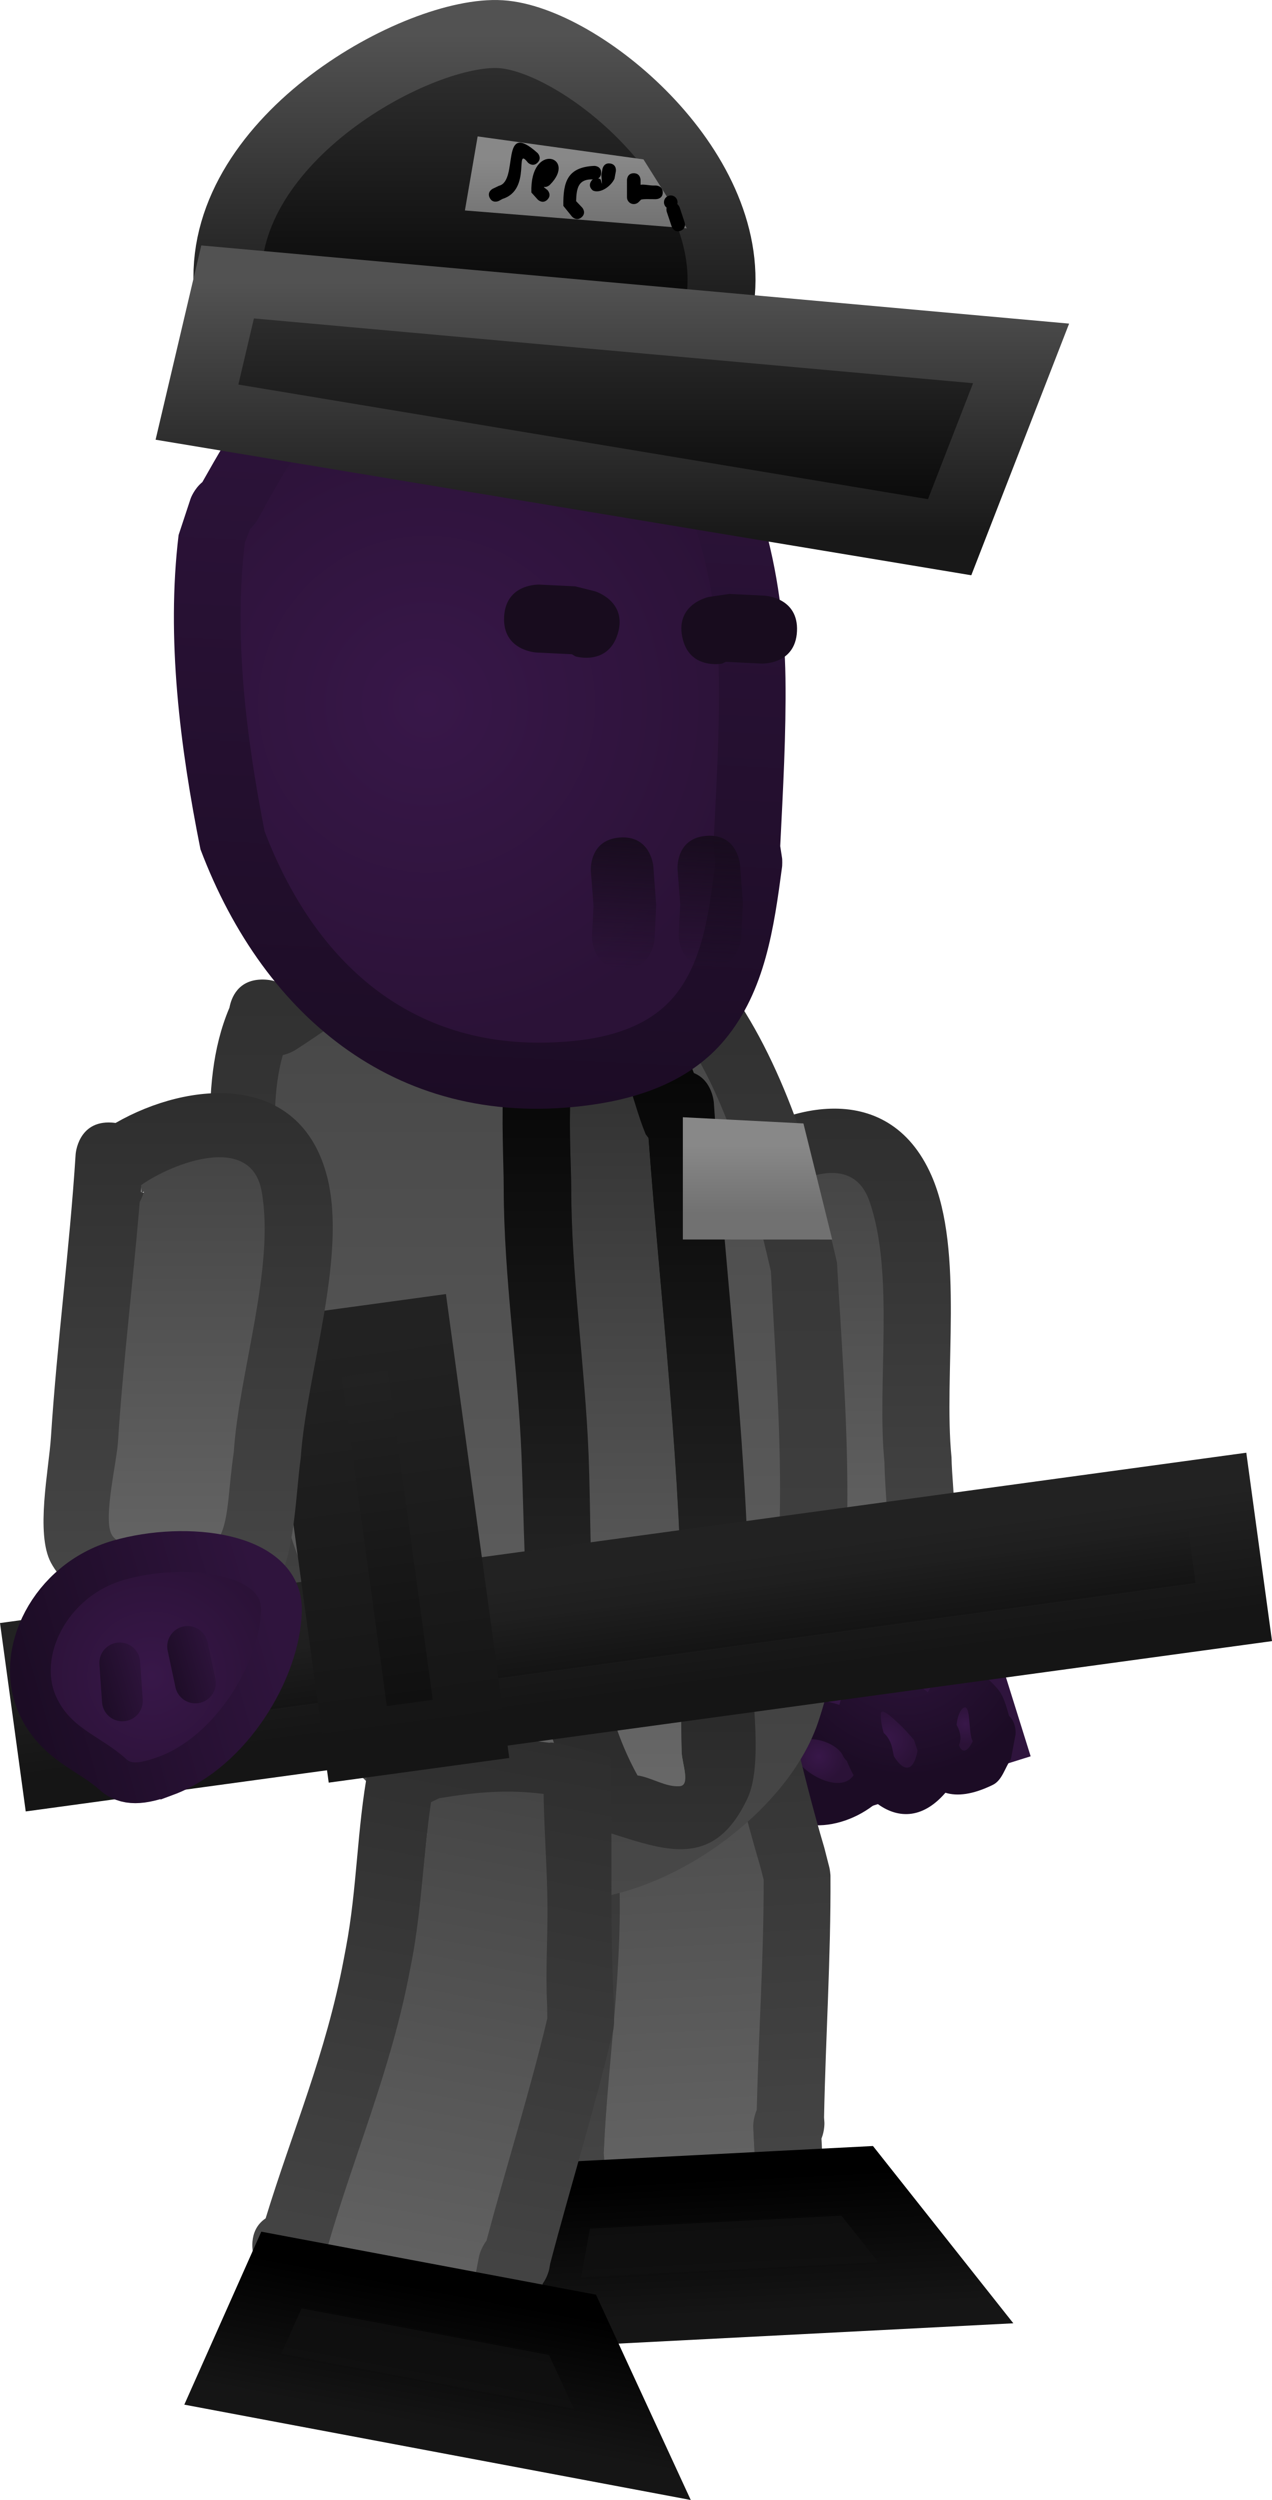 <svg version="1.1" xmlns="http://www.w3.org/2000/svg" xmlns:xlink="http://www.w3.org/1999/xlink" width="46.806" height="91.945" viewBox="0,0,46.806,91.945"><defs><linearGradient x1="330.915" y1="152.327" x2="330.915" y2="171.947" gradientUnits="userSpaceOnUse" id="color-1"><stop offset="0" stop-color="#2e2e2e"/><stop offset="1" stop-color="#484848"/></linearGradient><linearGradient x1="330.946" y1="154.694" x2="330.946" y2="169.365" gradientUnits="userSpaceOnUse" id="color-2"><stop offset="0" stop-color="#454545"/><stop offset="1" stop-color="#646464"/></linearGradient><radialGradient cx="332.626" cy="173.67" r="3.864" gradientUnits="userSpaceOnUse" id="color-3"><stop offset="0" stop-color="#381749"/><stop offset="1" stop-color="#2b1237"/></radialGradient><linearGradient x1="336.314" y1="172.516" x2="328.938" y2="174.824" gradientUnits="userSpaceOnUse" id="color-4"><stop offset="0" stop-color="#2f143d"/><stop offset="1" stop-color="#1c0c25"/></linearGradient><radialGradient cx="334.161" cy="171.787" r="5.062" gradientUnits="userSpaceOnUse" id="color-5"><stop offset="0" stop-color="#2f143d"/><stop offset="1" stop-color="#1c0c25"/></radialGradient><radialGradient cx="330.959" cy="176.156" r="0.966" gradientUnits="userSpaceOnUse" id="color-6"><stop offset="0" stop-color="#381749"/><stop offset="1" stop-color="#2b1237"/></radialGradient><radialGradient cx="333.487" cy="175.525" r="1.125" gradientUnits="userSpaceOnUse" id="color-7"><stop offset="0" stop-color="#381749"/><stop offset="1" stop-color="#2b1237"/></radialGradient><radialGradient cx="336.354" cy="174.949" r="0.759" gradientUnits="userSpaceOnUse" id="color-8"><stop offset="0" stop-color="#381749"/><stop offset="1" stop-color="#2b1237"/></radialGradient><radialGradient cx="334.791" cy="170.467" r="1.587" gradientUnits="userSpaceOnUse" id="color-9"><stop offset="0" stop-color="#381749"/><stop offset="1" stop-color="#2b1237"/></radialGradient><linearGradient x1="325.036" y1="170.02" x2="326.3" y2="194.584" gradientUnits="userSpaceOnUse" id="color-10"><stop offset="0" stop-color="#2e2e2e"/><stop offset="1" stop-color="#484848"/></linearGradient><linearGradient x1="325.324" y1="172.77" x2="326.325" y2="192.23" gradientUnits="userSpaceOnUse" id="color-11"><stop offset="0" stop-color="#454545"/><stop offset="1" stop-color="#646464"/></linearGradient><linearGradient x1="329.956" y1="191.525" x2="330.213" y2="196.518" gradientUnits="userSpaceOnUse" id="color-12"><stop offset="0" stop-color="#0d0d0d"/><stop offset="1" stop-color="#111111"/></linearGradient><linearGradient x1="329.956" y1="191.525" x2="330.213" y2="196.518" gradientUnits="userSpaceOnUse" id="color-13"><stop offset="0" stop-color="#000000"/><stop offset="1" stop-color="#151515"/></linearGradient><linearGradient x1="320.289" y1="143.851" x2="320.289" y2="181.463" gradientUnits="userSpaceOnUse" id="color-14"><stop offset="0" stop-color="#2e2e2e"/><stop offset="1" stop-color="#484848"/></linearGradient><linearGradient x1="320.241" y1="146.309" x2="320.241" y2="179.054" gradientUnits="userSpaceOnUse" id="color-15"><stop offset="0" stop-color="#454545"/><stop offset="1" stop-color="#646464"/></linearGradient><linearGradient x1="323.929" y1="148.906" x2="323.929" y2="177.251" gradientUnits="userSpaceOnUse" id="color-16"><stop offset="0" stop-color="#5ca05c"/><stop offset="1" stop-color="#498049"/></linearGradient><linearGradient x1="323.983" y1="146.473" x2="323.983" y2="179.565" gradientUnits="userSpaceOnUse" id="color-17"><stop offset="0" stop-color="#000000"/><stop offset="1" stop-color="#323232"/></linearGradient><linearGradient x1="323.929" y1="148.906" x2="323.929" y2="177.251" gradientUnits="userSpaceOnUse" id="color-18"><stop offset="0" stop-color="#2d2d2d"/><stop offset="1" stop-color="#686868"/></linearGradient><linearGradient x1="329.211" y1="153.675" x2="329.211" y2="156.175" gradientUnits="userSpaceOnUse" id="color-19"><stop offset="0" stop-color="#ababab"/><stop offset="1" stop-color="#7f7f7f"/></linearGradient><linearGradient x1="329.211" y1="153.675" x2="329.211" y2="156.175" gradientUnits="userSpaceOnUse" id="color-20"><stop offset="0" stop-color="#888888"/><stop offset="1" stop-color="#717171"/></linearGradient><linearGradient x1="319.536" y1="175.332" x2="315.144" y2="198.68" gradientUnits="userSpaceOnUse" id="color-21"><stop offset="0" stop-color="#2e2e2e"/><stop offset="1" stop-color="#484848"/></linearGradient><linearGradient x1="319.325" y1="177.248" x2="315.722" y2="196.398" gradientUnits="userSpaceOnUse" id="color-22"><stop offset="0" stop-color="#454545"/><stop offset="1" stop-color="#646464"/></linearGradient><linearGradient x1="319.603" y1="196.257" x2="318.679" y2="201.171" gradientUnits="userSpaceOnUse" id="color-23"><stop offset="0" stop-color="#0d0d0d"/><stop offset="1" stop-color="#111111"/></linearGradient><linearGradient x1="319.603" y1="196.257" x2="318.679" y2="201.171" gradientUnits="userSpaceOnUse" id="color-24"><stop offset="0" stop-color="#000000"/><stop offset="1" stop-color="#151515"/></linearGradient><linearGradient x1="323.933" y1="169.354" x2="324.541" y2="173.806" gradientUnits="userSpaceOnUse" id="color-25"><stop offset="0" stop-color="#242424"/><stop offset="1" stop-color="#0e0e0e"/></linearGradient><linearGradient x1="323.933" y1="169.354" x2="324.541" y2="173.806" gradientUnits="userSpaceOnUse" id="color-26"><stop offset="0" stop-color="#222222"/><stop offset="1" stop-color="#151515"/></linearGradient><linearGradient x1="314.09" y1="160.84" x2="316.083" y2="175.425" gradientUnits="userSpaceOnUse" id="color-27"><stop offset="0" stop-color="#242424"/><stop offset="1" stop-color="#0e0e0e"/></linearGradient><linearGradient x1="314.09" y1="160.84" x2="316.083" y2="175.425" gradientUnits="userSpaceOnUse" id="color-28"><stop offset="0" stop-color="#222222"/><stop offset="1" stop-color="#151515"/></linearGradient><linearGradient x1="307.757" y1="151.757" x2="307.757" y2="171.248" gradientUnits="userSpaceOnUse" id="color-29"><stop offset="0" stop-color="#2e2e2e"/><stop offset="1" stop-color="#484848"/></linearGradient><linearGradient x1="307.704" y1="154.116" x2="307.704" y2="168.699" gradientUnits="userSpaceOnUse" id="color-30"><stop offset="0" stop-color="#454545"/><stop offset="1" stop-color="#646464"/></linearGradient><radialGradient cx="306.412" cy="173.191" r="4.743" gradientUnits="userSpaceOnUse" id="color-31"><stop offset="0" stop-color="#381749"/><stop offset="1" stop-color="#2b1237"/></radialGradient><linearGradient x1="310.968" y1="171.874" x2="301.855" y2="174.508" gradientUnits="userSpaceOnUse" id="color-32"><stop offset="0" stop-color="#2f143d"/><stop offset="1" stop-color="#1c0c25"/></linearGradient><linearGradient x1="308.859" y1="172.496" x2="306.903" y2="173.061" gradientUnits="userSpaceOnUse" id="color-33"><stop offset="0" stop-color="#2f143d"/><stop offset="1" stop-color="#1c0c25"/></linearGradient><linearGradient x1="306.267" y1="173.129" x2="304.311" y2="173.694" gradientUnits="userSpaceOnUse" id="color-34"><stop offset="0" stop-color="#2f143d"/><stop offset="1" stop-color="#1c0c25"/></linearGradient><linearGradient x1="319.206" y1="122.589" x2="317.748" y2="152.209" gradientUnits="userSpaceOnUse" id="color-35"><stop offset="0" stop-color="#2f143d"/><stop offset="1" stop-color="#1c0c25"/></linearGradient><radialGradient cx="316.538" cy="137.446" r="12.387" gradientUnits="userSpaceOnUse" id="color-36"><stop offset="0" stop-color="#381749"/><stop offset="1" stop-color="#2b1237"/></radialGradient><linearGradient x1="323.867" y1="142.357" x2="323.63" y2="147.173" gradientUnits="userSpaceOnUse" id="color-37"><stop offset="0" stop-color="#180c1e"/><stop offset="1" stop-color="#180c1e" stop-opacity="0"/></linearGradient><linearGradient x1="327.057" y1="142.295" x2="326.82" y2="147.111" gradientUnits="userSpaceOnUse" id="color-38"><stop offset="0" stop-color="#180c1e"/><stop offset="1" stop-color="#180c1e" stop-opacity="0"/></linearGradient><linearGradient x1="318.294" y1="112.804" x2="318.294" y2="123.613" gradientUnits="userSpaceOnUse" id="color-39"><stop offset="0" stop-color="#333333"/><stop offset="1" stop-color="#040404"/></linearGradient><linearGradient x1="318.294" y1="112.804" x2="318.294" y2="123.613" gradientUnits="userSpaceOnUse" id="color-40"><stop offset="0" stop-color="#525252"/><stop offset="1" stop-color="#181818"/></linearGradient><linearGradient x1="323.245" y1="121.923" x2="323.245" y2="131.311" gradientUnits="userSpaceOnUse" id="color-41"><stop offset="0" stop-color="#333333"/><stop offset="1" stop-color="#040404"/></linearGradient><linearGradient x1="323.245" y1="121.923" x2="323.245" y2="131.311" gradientUnits="userSpaceOnUse" id="color-42"><stop offset="0" stop-color="#525252"/><stop offset="1" stop-color="#181818"/></linearGradient><linearGradient x1="322.729" y1="117.416" x2="322.729" y2="119.951" gradientUnits="userSpaceOnUse" id="color-43"><stop offset="0" stop-color="#888888"/><stop offset="1" stop-color="#717171"/></linearGradient></defs><g transform="translate(-300.834,-111.554)"><g data-paper-data="{&quot;isPaintingLayer&quot;:true}" fill-rule="nonzero" stroke-linejoin="miter" stroke-miterlimit="10" stroke-dasharray="" stroke-dashoffset="0" style="mix-blend-mode: normal"><g stroke-linecap="butt"><g stroke="none" stroke-width="0.5"><path d="M328.478,156.874c0.24,2.922 0.367,5.852 0.662,8.778c0.07,0.694 -0.086,2.725 0.279,3.312c0.286,0.46 1.05,0.295 1.59,0.332c3.161,0.212 2.387,-1.308 2.342,-4c-0.29,-2.85 0.409,-6.877 -0.549,-9.545c-0.74,-2.061 -3.37,-0.483 -4.376,0.506c0.006,0.067 0.012,0.133 0.017,0.199l0.12,0.019c0,0 -0.007,0.179 -0.085,0.399zM327.105,154.108c2.422,-1.985 6.393,-2.986 8.005,0.681c1.221,2.776 0.433,7.329 0.737,10.359c0.023,1.264 0.394,3.647 -0.156,4.799c-1.181,2.474 -6.623,2.665 -8.281,0.505c-0.742,-0.966 -0.636,-3.358 -0.757,-4.549c-0.351,-3.473 -0.459,-6.955 -0.811,-10.418c0,0 -0.126,-1.244 1.118,-1.369c0.05,-0.005 0.098,-0.008 0.144,-0.009z" fill="url(#color-1)"/><path d="M328.542,156.429l-0.077,0.072c-0.006,-0.067 -0.054,-0.223 -0.06,-0.29c1.006,-0.99 3.67,-2.571 4.41,-0.509c0.958,2.668 0.275,6.785 0.565,9.634c0.045,2.692 0.79,4.222 -2.371,4.009c-0.54,-0.036 -1.316,0.127 -1.602,-0.333c-0.364,-0.587 -0.221,-2.623 -0.291,-3.317c-0.295,-2.926 -0.42,-5.945 -0.66,-8.866c0.077,-0.22 0.086,-0.4 0.086,-0.4z" data-paper-data="{&quot;noHover&quot;:false,&quot;origItem&quot;:[&quot;Path&quot;,{&quot;applyMatrix&quot;:true,&quot;segments&quot;:[[[616.01757,324.85208],[0.42222,0.19775],[-5.862,-0.10908]],[[598.41748,324.4053],[5.88139,0],[-1.39497,0]],[[591.77102,324.29391],[1.24103,-0.60726],[-0.97287,0.47604]],[[590.7917,327.39212],[0.18086,-1.06789],[-1.058,6.24707]],[[598.28123,332.85556],[-5.36576,-0.45131],[5.72909,-0.0041]],[[617.38488,333.68111],[-5.50117,1.3696],[4.2505,-1.05822]],[[617.25671,324.87154],[1.76693,2.20033],[-0.1335,-0.00169]],[[616.85624,324.86607],[0.13349,0.00196],[0,0]],[616.79521,325.10061]],&quot;closed&quot;:true}]}" fill="url(#color-2)"/></g><g><path d="M329.268,172.035c1.516,-2.14 6.166,-2.33 6.166,-2.33l1.759,5.623l-7.376,2.308c0,0 -2.065,-3.46 -0.55,-5.601z" fill="url(#color-3)" stroke="url(#color-4)" stroke-width="2.5"/><path d="M331.835,176.165c-0.214,-0.555 -1.423,-0.897 -1.738,-0.385c-0.377,0.613 1.542,1.919 2.116,1.05c-0.093,-0.163 -0.176,-0.333 -0.248,-0.507c-0.085,-0.084 -0.13,-0.158 -0.13,-0.158zM333.677,175.782l0.06,0.333c0.303,0.502 0.67,0.7 0.835,-0.2l-0.139,-0.376c-0.163,-0.192 -0.329,-0.381 -0.513,-0.551c-0.186,-0.172 -0.64,-0.639 -0.654,-0.386c-0.009,0.179 0.037,0.432 0.117,0.697c0.231,0.188 0.295,0.483 0.295,0.483zM328.793,177.011c-0.722,-2.455 1.26,-3.326 2.927,-2.754c0.181,-0.722 0.731,-1.238 1.796,-1.195c0.508,0.02 0.965,0.361 1.373,0.663c0.03,0.022 0.058,0.044 0.087,0.068c0.036,-0.069 0.075,-0.136 0.116,-0.199c-0.692,-0.44 -0.985,-1.557 -1.742,-1.834c-0.421,-0.154 -0.895,0.052 -1.343,0.058l-0.93,-0.852c0,0 -0.35,-0.693 0.324,-1.056c0.058,-0.208 0.182,-0.351 0.182,-0.351c0.78,-0.875 0.926,-1.296 2.154,-1.598c1.769,-0.435 3.824,1.618 3.744,3.416c-0.024,0.547 -0.163,1.249 -0.524,1.752c0.189,0.127 0.385,0.304 0.586,0.539c0.236,0.274 0.314,0.645 0.424,0.996c0.279,0.26 0.237,0.677 0.237,0.677l-0.172,0.914c-0.221,0.314 -0.319,0.773 -0.663,0.942c-0.739,0.363 -1.314,0.426 -1.746,0.291c-0.876,1.012 -1.803,0.943 -2.542,0.375c-1.334,1.115 -3.647,1.333 -4.289,-0.852zM336.609,175.569c-0.023,-0.044 -0.035,-0.072 -0.035,-0.072c-0.126,-0.354 -0.018,-1.321 -0.309,-1.084c-0.119,0.097 -0.185,0.338 -0.204,0.599c0.091,0.153 0.197,0.418 0.07,0.701c0.09,0.253 0.255,0.314 0.477,-0.144zM333.075,170.265c1.181,0.125 2.133,0.575 2.714,1.918c0.102,0.235 0.11,-0.507 0.1,-0.763c-0.022,-0.541 -0.554,-1.271 -0.914,-1.637c-0.683,-0.695 -1.38,-0.1 -1.9,0.482z" fill="url(#color-5)" stroke="none" stroke-width="0.5"/><path d="M331.997,176.323c0.072,0.174 0.153,0.358 0.246,0.52c-0.574,0.869 -2.55,-0.466 -2.173,-1.079c0.315,-0.512 1.582,-0.162 1.796,0.393c0,0 0.046,0.081 0.131,0.165z" data-paper-data="{&quot;noHover&quot;:false,&quot;origItem&quot;:[&quot;Path&quot;,{&quot;applyMatrix&quot;:true,&quot;segments&quot;:[[[713.45739,344.01345],[0,0],[-1.18729,0.07749]],[[711.6847,347.09997],[-0.78859,-0.90597],[0.94514,1.08581]],[[714.95349,343.68807],[1.31533,1.61513],[-0.36571,0.08035]],[[713.8376,343.85931],[0.37577,-0.0336],[-0.21177,0.11203]]],&quot;closed&quot;:true}]}" fill="url(#color-6)" stroke="none" stroke-width="0.5"/><path d="M333.352,175.289c-0.081,-0.264 -0.116,-0.533 -0.106,-0.712c0.013,-0.253 0.486,0.208 0.672,0.38c0.185,0.17 0.383,0.395 0.546,0.586l0.134,0.39c-0.165,0.9 -0.568,0.715 -0.871,0.213l-0.071,-0.339c0,0 -0.073,-0.329 -0.304,-0.517z" data-paper-data="{&quot;noHover&quot;:false,&quot;origItem&quot;:[&quot;Path&quot;,{&quot;applyMatrix&quot;:true,&quot;segments&quot;:[[713.82736,340.26916],[[714.49854,340.35442],[0,0],[1.14027,-0.27893]],[[714.61501,338.64132],[1.61915,0.85151],[0,0]],[[713.81479,338.68239],[0,0],[-0.463,0.19701]],[[712.45674,339.33334],[0.43528,-0.2507],[-0.43855,0.25258]],[[711.32956,340.35047],[-0.47431,-0.17649],[0.33621,0.1251]],[[712.7295,340.54308],[-0.55295,-0.00423],[0.49603,-0.32863]]],&quot;closed&quot;:true}]}" fill="url(#color-7)" stroke="none" stroke-width="0.5"/><path d="M336.122,175.744c0.127,-0.283 0.003,-0.595 -0.088,-0.748c0.019,-0.261 0.11,-0.519 0.23,-0.615c0.292,-0.237 0.205,0.787 0.331,1.141c0,0 0.01,0.029 0.034,0.073c-0.223,0.459 -0.416,0.402 -0.506,0.149z" data-paper-data="{&quot;noHover&quot;:false,&quot;origItem&quot;:[&quot;Path&quot;,{&quot;applyMatrix&quot;:true,&quot;segments&quot;:[[[715.17227,334.54677],[0.74271,0.69867],[-0.09765,0.01859]],[[715.01337,334.56944],[0,0],[-0.75102,0.02862]],[[712.75938,334.51273],[-0.27742,-0.69849],[0.1134,0.28552]],[[713.78191,335.2593],[-0.48756,-0.19192],[0.34728,-0.08294]],[[715.16273,335.54445],[-0.46486,-0.41063],[0.53654,-0.01982]]],&quot;closed&quot;:true}]}" fill="url(#color-8)" stroke="none" stroke-width="0.5"/><path d="M334.986,169.753c0.36,0.366 0.912,1.136 0.934,1.677c0.011,0.256 -0.005,1.011 -0.107,0.775c-0.581,-1.343 -1.585,-1.828 -2.766,-1.954c0.52,-0.582 1.256,-1.193 1.939,-0.498z" data-paper-data="{&quot;noHover&quot;:false,&quot;origItem&quot;:[&quot;Path&quot;,{&quot;applyMatrix&quot;:true,&quot;segments&quot;:[[[702.93741,338.12353],[-0.80111,-1.3408],[0.9444,-2.1794]],[[708.21863,334.08789],[-2.91026,0.30733],[0.51019,-0.05388]],[[706.82186,333.44151],[0.49549,0.133],[-1.04577,-0.28072]],[[703.15134,334.20874],[0.91368,-0.46802],[-1.73453,0.8885]]],&quot;closed&quot;:true}]}" fill="url(#color-9)" stroke="none" stroke-width="0.5"/></g></g><g stroke-linecap="butt"><g data-paper-data="{&quot;index&quot;:null}" stroke="none" stroke-width="0.5"><path d="M320.844,192.329l-0.367,-0.637c0,0 -0.457,-0.807 0.112,-1.425c0.205,-3.403 0.735,-6.398 0.553,-9.945c0,0 -0.064,-1.248 1.184,-1.313c1.248,-0.064 1.313,1.184 1.313,1.184c0,0 0.064,1.248 -1.184,1.313c-1.248,0.064 -1.313,-1.184 -1.313,-1.184l-0.021,-0.413c-0.109,-2.217 -0.637,-4.364 -0.753,-6.592c0,0 -0.061,-1.19 1.098,-1.306l0.737,-0.517c1.644,-0.693 2.962,-1.086 4.623,-1.257c0.134,-0.124 0.317,-0.23 0.565,-0.298c1.205,-0.333 1.538,0.871 1.538,0.871c0.8,2.889 1.383,5.834 2.238,8.703l0.187,0.73c0,0 0.014,0.057 0.025,0.149c0.013,0.092 0.014,0.151 0.014,0.151c0.018,2.974 -0.177,5.917 -0.236,8.886l0.013,0.186c0,0 0.015,0.287 -0.108,0.593c0.021,0.402 0.041,0.803 0.062,1.205l0.062,1.203c0.041,0.423 -0.086,0.715 -0.266,0.915c-0.164,0.214 -0.427,0.393 -0.85,0.43c-3.649,0.498 -6.76,1.823 -9.225,-1.632zM328.534,189.751c0,0 -0.016,-0.318 0.128,-0.641c0.064,-2.806 0.24,-5.59 0.23,-8.401l-0.122,-0.484c-0.733,-2.468 -1.271,-4.989 -1.914,-7.485c-1.312,0.149 -2.326,0.482 -3.68,1.056l-0.254,0.21c0.176,1.939 0.59,3.826 0.695,5.775l0.021,0.413c0.19,3.702 -0.42,6.941 -0.571,10.515l0.021,0.289c0,0 0.003,0.06 -0.005,0.155c1.367,1.674 3.469,0.987 5.55,0.535c-0.038,-0.73 -0.081,-1.569 -0.1,-1.937z" fill="url(#color-10)"/><path d="M328.648,191.736c-2.081,0.452 -4.213,1.139 -5.58,-0.535c0.008,-0.095 0.005,-0.155 0.005,-0.155l-0.022,-0.289c0.151,-3.574 0.743,-6.897 0.552,-10.599l-0.018,-0.416c-0.104,-1.948 -0.503,-3.844 -0.68,-5.783l0.256,-0.21c1.354,-0.574 2.388,-0.909 3.699,-1.058c0.643,2.495 1.216,5.036 1.948,7.504l0.126,0.489c0.01,2.811 -0.189,5.665 -0.254,8.472c-0.144,0.323 -0.13,0.642 -0.13,0.642c0.019,0.368 0.059,1.208 0.097,1.938z" data-paper-data="{&quot;noHover&quot;:false,&quot;origItem&quot;:[&quot;Path&quot;,{&quot;applyMatrix&quot;:true,&quot;segments&quot;:[[[329.34589,196.45675],[0,0.36854],[0,0]],[[329.50667,195.82278],[-0.16078,0.31546],[0.20811,-2.79922]],[[330.16794,187.44507],[-0.13425,2.80784],[0,0]],[[330.07085,186.95568],[0,0],[-0.60488,-2.50272]],[[328.54369,179.3825],[0.51447,2.5252],[-1.31764,0.08123]],[[324.81473,180.24814],[1.38162,-0.50411],[0,0]],[[324.55041,180.44449],[0,0],[0.07662,1.9458]],[[324.94774,186.24748],[-0.00418,-1.95127],[0,0]],[[324.94774,186.66137],[0,0],[0,3.7065]],[[323.83783,197.13298],[0.33393,-3.56105],[0,0]],[323.84403,197.42249],[[323.83081,197.57676],[0.01322,-0.09403],[1.27911,1.74231]],[[329.34589,198.39616],[-2.10106,0.34423],[0,-0.73049]]],&quot;closed&quot;:true}]}" fill="url(#color-11)"/></g><path d="M320.698,196.645l0.794,-4.323l10.885,-0.56l3.26,4.115z" fill="url(#color-12)" stroke="url(#color-13)" stroke-width="2.5"/></g><g stroke-linecap="butt"><path d="M309.276,148.622c0.062,-0.346 0.305,-1.06 1.253,-1.042c0.202,0.004 0.37,0.04 0.511,0.097c2.075,-1.376 4.225,-2.96 6.664,-3.518c9.139,-2.091 12.339,6.861 13.929,13.832c0.281,5.145 0.973,11.987 -0.7,16.92c-1.333,3.932 -7.426,7.859 -11.578,6.132c-0.938,-0.39 -2.285,-1.611 -3.109,-2.312c-3.417,-2.587 -6.023,-6.27 -7.21,-10.48c-0.828,-2.934 -0.149,-6.767 -0.188,-9.816c-0.041,-3.221 -0.84,-6.83 0.427,-9.815zM311.27,150.398c-0.688,2.399 0.048,5.61 0.078,8.009c0.035,2.772 -0.68,6.519 0.095,9.171c1.096,3.748 3.326,6.898 6.368,9.205c0.506,0.431 1.889,1.664 2.481,1.943c2.694,1.271 7.474,-2.088 8.269,-4.607c1.475,-4.673 0.83,-10.937 0.595,-15.782c-1.259,-5.453 -3.43,-13.458 -10.88,-11.744c-2.394,0.551 -4.542,2.339 -6.56,3.628c0,0 -0.183,0.117 -0.446,0.177z" data-paper-data="{&quot;index&quot;:null}" fill="url(#color-14)" stroke="none" stroke-width="0.5"/><path d="M311.688,150.18c2.018,-1.289 4.189,-3.086 6.583,-3.636c7.45,-1.714 9.672,6.32 10.931,11.772c0.235,4.846 0.865,11.172 -0.61,15.844c-0.795,2.519 -5.604,5.887 -8.298,4.617c-0.591,-0.279 -1.984,-1.513 -2.489,-1.944c-3.042,-2.306 -5.308,-5.482 -6.404,-9.229c-0.776,-2.652 -0.062,-6.446 -0.097,-9.218c-0.03,-2.399 -0.75,-5.629 -0.063,-8.028c0.263,-0.06 0.447,-0.178 0.447,-0.178z" data-paper-data="{&quot;noHover&quot;:false,&quot;origItem&quot;:[&quot;Path&quot;,{&quot;applyMatrix&quot;:true,&quot;segments&quot;:[[[676.95363,327.53763],[0.52277,-0.13029],[-1.28111,4.82322]],[[677.42355,343.54993],[-0.15471,-4.79615],[0.17873,5.54086]],[[677.97299,361.88541],[-1.65452,-5.27281],[2.33812,7.45136]],[[691.0677,380.04187],[-6.17325,-4.49245],[1.0278,0.84204]],[[696.10429,383.8304],[-1.19344,-0.53461],[5.43667,2.43539]],[[712.45871,374.29465],[-1.49146,5.06858],[2.76649,-9.40165]],[[713.03049,342.71279],[0.65934,9.6801],[-2.73024,-10.85366]],[[690.81498,319.65452],[14.83008,-3.71801],[-4.76467,1.19454]],[[677.83852,327.16594],[3.98524,-2.65696],[0,0]]],&quot;closed&quot;:true}],&quot;index&quot;:null}" fill="url(#color-15)" stroke="none" stroke-width="0.5"/><path d="M325.923,171.868c0,1.379 -0.048,2.767 -0.003,4.145c0.013,0.412 0.334,1.206 -0.077,1.235c-0.53,0.037 -1.023,-0.321 -1.55,-0.396c-1.967,-3.557 -1.644,-7.86 -1.801,-11.807c-0.13,-3.256 -0.639,-6.602 -0.637,-9.853c0.001,-1.126 -0.339,-5.786 0.791,-6.286c1.084,0.939 1.388,3.023 1.948,4.366l0.1,0.134c0.453,6.1 1.229,12.365 1.229,18.462z" data-paper-data="{&quot;noHover&quot;:false,&quot;origItem&quot;:[&quot;Path&quot;,{&quot;applyMatrix&quot;:true,&quot;segments&quot;:[[[695.28471,336.78703],[0.90515,12.20038],[0,0]],[[695.08577,336.5182],[0,0],[-1.1183,-2.68565]],[[691.20635,327.78622],[2.16851,1.87744],[-2.26047,0.99958]],[[689.64076,340.3558],[0.0015,-2.25151],[-0.00433,6.50217]],[[690.94745,359.88474],[-0.25953,-6.51127],[0.31463,7.89377]],[[694.48771,383.47986],[-3.93349,-7.11322],[1.0523,0.14957]],[[697.57617,384.27276],[-1.06024,0.07479],[0.82282,-0.05804]],[[697.72931,381.8029],[0.02636,0.82445],[-0.08813,-2.75645]],[[697.72931,373.51348],[0,2.75805],[0,-12.1937]]],&quot;closed&quot;:true}],&quot;index&quot;:null}" fill="url(#color-16)" stroke="none" stroke-width="0.5"/><path d="M326.366,151.019c0.68,0.268 0.735,1.084 0.735,1.084c0.435,6.542 1.312,13.167 1.312,19.716c0,1.479 0.555,4.532 -0.07,5.867c-1.311,2.8 -3.245,1.826 -5.507,1.147c-2.894,-4.183 -2.614,-8.829 -2.811,-13.725c-0.132,-3.292 -0.653,-6.58 -0.656,-9.868c-0.001,-1.804 -0.369,-6.484 1.1,-7.834c0.651,-0.598 1.654,-0.622 2.48,-0.933c2.198,1.427 2.679,2.634 3.418,4.546zM324.69,153.456l-0.099,-0.134c-0.559,-1.343 -0.855,-3.427 -1.94,-4.366c-1.13,0.5 -0.782,5.159 -0.783,6.285c-0.002,3.251 0.524,6.509 0.653,9.764c0.157,3.947 -0.197,8.241 1.77,11.798c0.526,0.075 1.014,0.434 1.544,0.396c0.411,-0.029 0.09,-0.823 0.077,-1.235c-0.044,-1.378 0,-2.766 0,-4.145c0,-6.097 -0.77,-12.263 -1.222,-18.363z" data-paper-data="{&quot;index&quot;:null}" fill="url(#color-17)" stroke="none" stroke-width="0.5"/><path d="M325.923,171.868c0,1.379 -0.048,2.767 -0.003,4.145c0.013,0.412 0.334,1.206 -0.077,1.235c-0.53,0.037 -1.023,-0.321 -1.55,-0.396c-1.967,-3.557 -1.644,-7.86 -1.801,-11.807c-0.13,-3.256 -0.639,-6.602 -0.637,-9.853c0.001,-1.126 -0.339,-5.786 0.791,-6.286c1.084,0.939 1.388,3.023 1.948,4.366l0.1,0.134c0.453,6.1 1.229,12.365 1.229,18.462z" data-paper-data="{&quot;noHover&quot;:false,&quot;origItem&quot;:[&quot;Path&quot;,{&quot;applyMatrix&quot;:true,&quot;segments&quot;:[[[644.96902,304.39116],[0.90516,12.20036],[0,0]],[[644.77008,304.12232],[0,0],[-1.1183,-2.68566]],[[640.89066,295.39034],[2.1685,1.87744],[-2.26048,0.99958]],[[639.32506,307.95992],[0.0015,-2.25152],[-0.00432,6.50216]],[[640.63176,327.48886],[-0.25954,-6.51126],[0.31462,7.89378]],[[644.17202,351.08398],[-3.9335,-7.11322],[1.0523,0.14956]],[[647.26048,351.87688],[-1.06024,0.0748],[0.82282,-0.05804]],[[647.41362,349.40702],[0.02636,0.82446],[-0.08812,-2.75644]],[[647.41362,341.1176],[0,2.75806],[0,-12.1937]]],&quot;closed&quot;:true,&quot;fillColor&quot;:[0,0,0,1]}]}" fill="url(#color-18)" stroke="none" stroke-width="0.5"/><path d="M327.211,155.891v-1.931l2.197,0.113l0.451,1.819z" data-paper-data="{&quot;index&quot;:null}" fill="url(#color-19)" stroke="url(#color-20)" stroke-width="2.5"/></g><g stroke-linecap="butt"><g data-paper-data="{&quot;index&quot;:null}" stroke="none" stroke-width="0.5"><path d="M310.371,195.206l-0.207,-0.706c0,0 -0.254,-0.892 0.444,-1.358c0.999,-3.259 2.219,-6.046 2.876,-9.536c0,0 0.231,-1.228 1.46,-0.997c1.228,0.231 0.997,1.46 0.997,1.46c0,0 -0.231,1.228 -1.46,0.997c-1.228,-0.231 -0.997,-1.46 -0.997,-1.46l0.077,-0.407c0.416,-2.18 0.406,-4.391 0.818,-6.585l1.998,-0.807c1.761,-0.287 3.023,-0.38 4.678,-0.156c0.159,-0.089 2.235,0.539 2.235,0.539c0.098,2.996 -0.027,5.996 0.129,8.985l0.01,0.754c0,0 0.001,0.059 -0.011,0.151c-0.009,0.093 -0.022,0.15 -0.022,0.15c-0.682,2.895 -1.563,5.709 -2.318,8.581l-0.031,0.184c0,0 -0.053,0.283 -0.244,0.551c-0.074,0.395 -0.149,0.791 -0.223,1.186l-0.223,1.183c-0.059,0.421 -0.251,0.674 -0.473,0.827c-0.209,0.169 -0.507,0.281 -0.927,0.218c-3.664,-0.374 -6.999,0.182 -8.582,-3.755zM318.452,194.508c0,0 0.059,-0.313 0.275,-0.593c0.722,-2.712 1.548,-5.376 2.199,-8.111l-0.005,-0.499c-0.132,-2.571 -0.062,-5.148 -0.101,-7.725c-1.31,-0.164 -2.374,-0.079 -3.825,0.161l-0.296,0.144c-0.284,1.926 -0.326,3.858 -0.682,5.776l-0.077,0.407c-0.685,3.643 -2.04,6.648 -3.027,10.086l-0.047,0.286c0,0 -0.011,0.059 -0.042,0.149c0.935,1.949 3.14,1.775 5.268,1.825c0.135,-0.718 0.29,-1.544 0.359,-1.906z" fill="url(#color-21)"/><path d="M318.096,196.463c-2.128,-0.05 -4.362,0.117 -5.297,-1.832c0.03,-0.09 0.041,-0.149 0.041,-0.149l0.047,-0.286c0.987,-3.438 2.343,-6.529 3.029,-10.172l0.08,-0.409c0.357,-1.918 0.415,-3.855 0.699,-5.781l0.298,-0.144c1.451,-0.24 2.534,-0.322 3.844,-0.158c0.02,1.346 0.129,2.721 0.142,4.073c0.012,1.236 -0.076,2.45 -0.013,3.678l0.007,0.505c-0.651,2.735 -1.516,5.462 -2.238,8.175c-0.216,0.28 -0.278,0.594 -0.278,0.594c-0.068,0.362 -0.227,1.188 -0.362,1.906z" data-paper-data="{&quot;noHover&quot;:false,&quot;origItem&quot;:[&quot;Path&quot;,{&quot;applyMatrix&quot;:true,&quot;segments&quot;:[[[656.20845,399.25981],[0,0.73707],[0,0]],[[656.53001,397.99186],[-0.32156,0.63093],[0.41621,-5.59843]],[[657.85254,381.23645],[-0.26849,5.61568],[0,0]],[[657.65836,380.25767],[0,0],[-1.20977,-5.00543]],[[654.60405,365.11129],[1.02893,5.0504],[-2.63528,0.16247]],[[647.14612,366.84258],[2.76323,-1.00821],[0,0]],[[646.61747,367.23529],[0,0],[0.15324,3.89159]],[[647.41214,378.84126],[-0.00836,-3.90254],[0,0]],[[647.41214,379.66904],[0,0],[0,7.413]],[[645.19232,400.61227],[0.66787,-7.12211],[0,0]],[645.20473,401.19129],[[645.17828,401.49982],[0.02645,-0.18806],[2.55822,3.48462]],[[656.20845,403.13861],[-4.20212,0.68846],[0,-1.46098]]],&quot;closed&quot;:true}]}" fill="url(#color-22)"/></g><path d="M309.401,199.057l1.788,-4.015l10.711,2.015l2.201,4.766z" fill="url(#color-23)" stroke="url(#color-24)" stroke-width="2.5"/></g><g><g stroke-width="2.5" stroke-linecap="butt"><path d="M302.85,176.768l-0.608,-4.452l43.383,-5.926l0.608,4.452z" fill="url(#color-25)" stroke="url(#color-26)"/><path d="M313.999,175.709l-1.992,-14.585l4.167,-0.569l1.992,14.585z" fill="url(#color-27)" stroke="url(#color-28)"/></g><g><g stroke="none" stroke-width="0.5" stroke-linecap="butt"><path d="M305.99,155.808c-0.242,2.921 -0.598,5.833 -0.787,8.768c-0.045,0.696 -0.532,2.674 -0.268,3.313c0.206,0.501 0.988,0.463 1.515,0.588c3.083,0.728 2.569,-0.899 2.966,-3.562c0.181,-2.859 1.531,-6.717 1.024,-9.506c-0.392,-2.155 -3.245,-1.029 -4.4,-0.218c-0.005,0.067 -0.01,0.133 -0.016,0.2l0.115,0.038c0,0 -0.037,0.176 -0.149,0.38zM305.088,152.854c2.714,-1.561 6.796,-1.897 7.785,1.985c0.749,2.939 -0.775,7.301 -0.972,10.339c-0.185,1.251 -0.21,3.663 -0.941,4.709c-1.571,2.246 -6.971,1.542 -8.252,-0.86c-0.573,-1.075 -0.077,-3.417 -0,-4.611c0.224,-3.483 0.688,-6.936 0.909,-10.409c0,0 0.08,-1.247 1.327,-1.167c0.05,0.003 0.098,0.008 0.144,0.015z" fill="url(#color-29)"/><path d="M306.126,155.379l-0.088,0.058c0.005,-0.067 -0.017,-0.229 -0.012,-0.296c1.154,-0.811 4.042,-1.934 4.434,0.221c0.507,2.789 -0.842,6.738 -1.023,9.597c-0.397,2.663 0.087,4.294 -2.996,3.566c-0.527,-0.124 -1.319,-0.09 -1.525,-0.591c-0.263,-0.639 0.212,-2.624 0.257,-3.32c0.188,-2.935 0.56,-5.933 0.803,-8.854c0.112,-0.204 0.151,-0.381 0.151,-0.381z" data-paper-data="{&quot;noHover&quot;:false,&quot;origItem&quot;:[&quot;Path&quot;,{&quot;applyMatrix&quot;:true,&quot;segments&quot;:[[[616.01757,324.85208],[0.42222,0.19775],[-5.862,-0.10908]],[[598.41748,324.4053],[5.88139,0],[-1.39497,0]],[[591.77102,324.29391],[1.24103,-0.60726],[-0.97287,0.47604]],[[590.7917,327.39212],[0.18086,-1.06789],[-1.058,6.24707]],[[598.28123,332.85556],[-5.36576,-0.45131],[5.72909,-0.0041]],[[617.38488,333.68111],[-5.50117,1.3696],[4.2505,-1.05822]],[[617.25671,324.87154],[1.76693,2.20033],[-0.1335,-0.00169]],[[616.85624,324.86607],[0.13349,0.00196],[0,0]],[616.79521,325.10061]],&quot;closed&quot;:true}]}" fill="url(#color-30)"/></g><g stroke-width="1.5"><path d="M306.937,176.866c-0.864,0.319 -1.473,0.384 -1.962,-0.061c-0.856,-0.779 -2.082,-1.096 -2.741,-2.503c-0.905,-1.932 0.433,-4.634 2.95,-5.361c2.517,-0.727 6.056,-0.286 6.007,1.847c-0.05,2.187 -1.833,5.184 -4.253,6.079z" fill="url(#color-31)" stroke="url(#color-32)" stroke-linecap="butt"/><path d="M307.738,172.107l0.286,1.343" fill="none" stroke="url(#color-33)" stroke-linecap="round"/><path d="M305.24,172.713l0.098,1.397" fill="none" stroke="url(#color-34)" stroke-linecap="round"/></g></g></g><g><g stroke="none" stroke-width="0.5" stroke-linecap="butt"><path d="M309.887,131.529c-0.421,3.466 0.057,7.15 0.726,10.572c1.764,4.614 5.092,7.877 10.351,7.747c1.645,-0.041 3.528,-0.344 4.653,-1.697c1.097,-1.32 1.284,-3.254 1.497,-4.903l-0.068,-0.698c0.099,-2.013 0.217,-4.012 0.19,-6.028c-0.034,-3.208 -0.768,-6.914 -2.996,-9.387c-2.362,-2.622 -7.58,-2.582 -10.509,-0.794c-1.622,0.99 -2.501,2.789 -3.388,4.371c0,0 -0.09,0.16 -0.262,0.323zM329.612,143.435c-0.297,2.222 -0.616,4.558 -2.103,6.352c-1.243,1.499 -3.077,2.144 -4.918,2.402c-7.007,0.981 -12.022,-3.161 -14.38,-9.397c-0.751,-3.747 -1.263,-7.763 -0.805,-11.562l0.443,-1.341c0,0 0.125,-0.353 0.431,-0.604c1.097,-1.94 2.212,-3.889 4.182,-5.097c3.956,-2.426 10.474,-2.201 13.632,1.268c2.661,2.923 3.584,7.214 3.643,11.033c0.027,2.068 -0.091,4.118 -0.193,6.184l0.07,0.453c0,0 0.007,0.06 0.005,0.155c0.001,0.095 -0.007,0.155 -0.007,0.155z" data-paper-data="{&quot;index&quot;:null}" fill="url(#color-35)"/><path d="M310.042,131.004c0.172,-0.163 0.263,-0.324 0.263,-0.324c0.886,-1.582 1.784,-3.395 3.407,-4.385c2.929,-1.788 8.192,-1.826 10.554,0.796c2.228,2.474 2.987,6.218 3.021,9.426c0.027,2.016 -0.098,4.045 -0.197,6.059l0.066,0.701c-0.213,1.649 -0.413,3.597 -1.511,4.917c-1.125,1.353 -3.026,1.663 -4.671,1.704c-5.259,0.131 -8.64,-3.156 -10.404,-7.77c-0.67,-3.422 -1.146,-7.16 -0.725,-10.626z" data-paper-data="{&quot;noHover&quot;:false,&quot;origItem&quot;:[&quot;Path&quot;,{&quot;applyMatrix&quot;:true,&quot;segments&quot;:[[[671.09228,293.63325],[0,0],[-0.50118,6.96414]],[[673.5825,314.68052],[-1.67396,-6.76963],[3.97672,9.04261]],[[695.02141,329.13737],[-10.49315,0.77816],[3.28185,-0.24338]],[[704.15028,325.29034],[-2.11482,2.81329],[2.06259,-2.74382]],[[706.65855,315.34875],[-0.26422,3.31542],[0,0]],[[706.45502,313.96054],[0,0],[0,-4.03171]],[[706.24174,301.9005],[0.25297,4.02447],[-0.38383,-6.40502]],[[699.33412,283.4432],[4.6941,4.72241],[-4.97613,-5.00614]],[[678.26275,282.89097],[5.67532,-3.85953],[-3.14292,2.13736]],[[671.92541,291.95545],[1.61496,-3.24753],[0,0]],[[671.43327,292.62555],[0.3281,-0.342],[0,0]]],&quot;closed&quot;:true}],&quot;index&quot;:null}" fill="url(#color-36)"/><path d="M323.566,134.86c-0.362,1.196 -1.559,0.834 -1.559,0.834l-0.129,-0.078c-0.436,-0.021 -0.872,-0.043 -1.307,-0.064c0,0 -1.248,-0.061 -1.187,-1.31c0.061,-1.248 1.31,-1.187 1.31,-1.187c0.436,0.021 0.872,0.043 1.307,0.064l0.731,0.183c0,0 1.196,0.362 0.834,1.559z" data-paper-data="{&quot;index&quot;:null}" fill="#180c1e"/><path d="M323.712,147.177c-1.151,-0.057 -1.094,-1.208 -1.094,-1.208l0.056,-1.1c-0.033,-0.425 -0.066,-0.85 -0.098,-1.276c0,0 -0.087,-1.149 1.063,-1.236c1.149,-0.087 1.236,1.063 1.236,1.063c0.035,0.473 0.07,0.946 0.105,1.419l-0.059,1.243c0,0 -0.057,1.151 -1.208,1.094z" data-paper-data="{&quot;index&quot;:null}" fill="url(#color-37)"/><path d="M326.902,147.115c-1.151,-0.057 -1.094,-1.208 -1.094,-1.208l0.056,-1.1c-0.033,-0.425 -0.066,-0.85 -0.098,-1.276c0,0 -0.087,-1.149 1.063,-1.236c1.149,-0.087 1.236,1.063 1.236,1.063c0.035,0.473 0.07,0.946 0.105,1.419l-0.059,1.243c0,0 -0.057,1.151 -1.208,1.094z" data-paper-data="{&quot;index&quot;:null}" fill="url(#color-38)"/><path d="M325.938,134.977c-0.243,-1.226 0.983,-1.469 0.983,-1.469l0.746,-0.11c0.436,0.021 0.872,0.043 1.307,0.064c0,0 1.248,0.061 1.187,1.31c-0.061,1.248 -1.31,1.187 -1.31,1.187c-0.436,-0.021 -0.872,-0.043 -1.307,-0.064l-0.136,0.065c0,0 -1.226,0.243 -1.469,-0.983z" data-paper-data="{&quot;index&quot;:null}" fill="#180c1e"/></g><path d="M309.209,122.017c-0.262,-5.413 7.062,-9.393 10.052,-9.206c2.9,0.181 8.682,4.871 8.08,9.736c-0.025,0.199 -0.06,0.867 -0.106,1.066z" fill="url(#color-39)" stroke="url(#color-40)" stroke-width="2.5" stroke-linecap="round"/><path d="M309.209,121.923l29.198,2.629l-2.629,6.76l-27.696,-4.6z" fill="url(#color-41)" stroke="url(#color-42)" stroke-width="2.5" stroke-linecap="round"/><path d="M317.941,119.294l0.469,-2.723l6.102,0.845l1.596,2.535z" fill="url(#color-43)" stroke="none" stroke-width="NaN" stroke-linecap="butt"/><path d="M318.854,118.831c-0.112,-0.224 0.112,-0.335 0.112,-0.335l0.225,-0.108c0.755,-0.18 0.009,-2.475 1.424,-1.206c0,0 0.177,0.177 0,0.354c-0.177,0.177 -0.354,0 -0.354,0c-0.515,-0.654 0.154,0.994 -0.934,1.333l-0.137,0.074c0,0 -0.224,0.112 -0.335,-0.112z" fill="#000000" stroke="none" stroke-width="0.5" stroke-linecap="butt"/><path d="M320.977,118.896c-0.177,0.177 -0.354,0 -0.354,0l-0.236,-0.262c-0.059,-1.89 1.712,-1.313 0.68,-0.282c0,0 -0.096,0.096 -0.217,0.076c-0,0.005 -0.001,0.01 -0.001,0.014l0.127,0.1c0,0 0.177,0.177 0,0.354z" fill="#000000" stroke="none" stroke-width="0.5" stroke-linecap="butt"/><path d="M323.293,117.567c0.246,0.044 0.202,0.29 0.202,0.29l-0.05,0.269c-0.124,0.274 -0.511,0.555 -0.788,0.439c0,0 -0.208,-0.139 -0.069,-0.347c0.019,-0.029 0.04,-0.051 0.061,-0.067c-0.527,-0.015 -0.602,0.301 -0.616,0.801l0.227,0.24c0,0 0.163,0.189 -0.026,0.353c-0.189,0.163 -0.353,-0.026 -0.353,-0.026l-0.317,-0.392c-0.014,-0.892 0.154,-1.429 1.141,-1.472c0,0 0.25,0 0.25,0.25c0,0.113 -0.051,0.175 -0.107,0.209c0.051,0.013 0.086,0.037 0.086,0.037c0.078,0.255 0.05,0.209 0.03,-0.16l0.038,-0.22c0,0 0.044,-0.246 0.29,-0.202z" fill="#000000" stroke="none" stroke-width="0.5" stroke-linecap="butt"/><path d="M325.222,118.629c0,0.25 -0.25,0.25 -0.25,0.25h-0.091c-0.232,0 -0.336,-0.011 -0.457,0.016l-0.092,0.092c-0.045,0.045 -0.108,0.073 -0.177,0.073c-0.138,0 -0.25,-0.112 -0.25,-0.25c0,-0.091 0,-0.544 0,-0.635c0,0 0,-0.25 0.25,-0.25c0.25,0 0.25,0.25 0.25,0.25c0,0.058 0,0.117 0,0.175c0.131,-0.023 0.322,0.028 0.475,0.028h0.091c0,0 0.25,0 0.25,0.25z" fill="#000000" stroke="none" stroke-width="0.5" stroke-linecap="butt"/><path d="M325.266,118.992c0,-0.138 0.112,-0.25 0.25,-0.25c0.138,0 0.25,0.112 0.25,0.25c0,0.024 -0.003,0.046 -0.009,0.068c0.063,0.052 0.087,0.125 0.087,0.125c0.03,0.091 0.151,0.453 0.181,0.544c0,0 0.079,0.237 -0.158,0.316c-0.237,0.079 -0.316,-0.158 -0.316,-0.158c-0.03,-0.091 -0.06,-0.181 -0.091,-0.272l-0.091,-0.272c0,0 -0.025,-0.074 -0.005,-0.152c-0.06,-0.046 -0.098,-0.118 -0.098,-0.199z" fill="#000000" stroke="none" stroke-width="0.5" stroke-linecap="butt"/></g></g></g></svg><!--rotationCenter:19.165853064130886:68.44573543335702-->